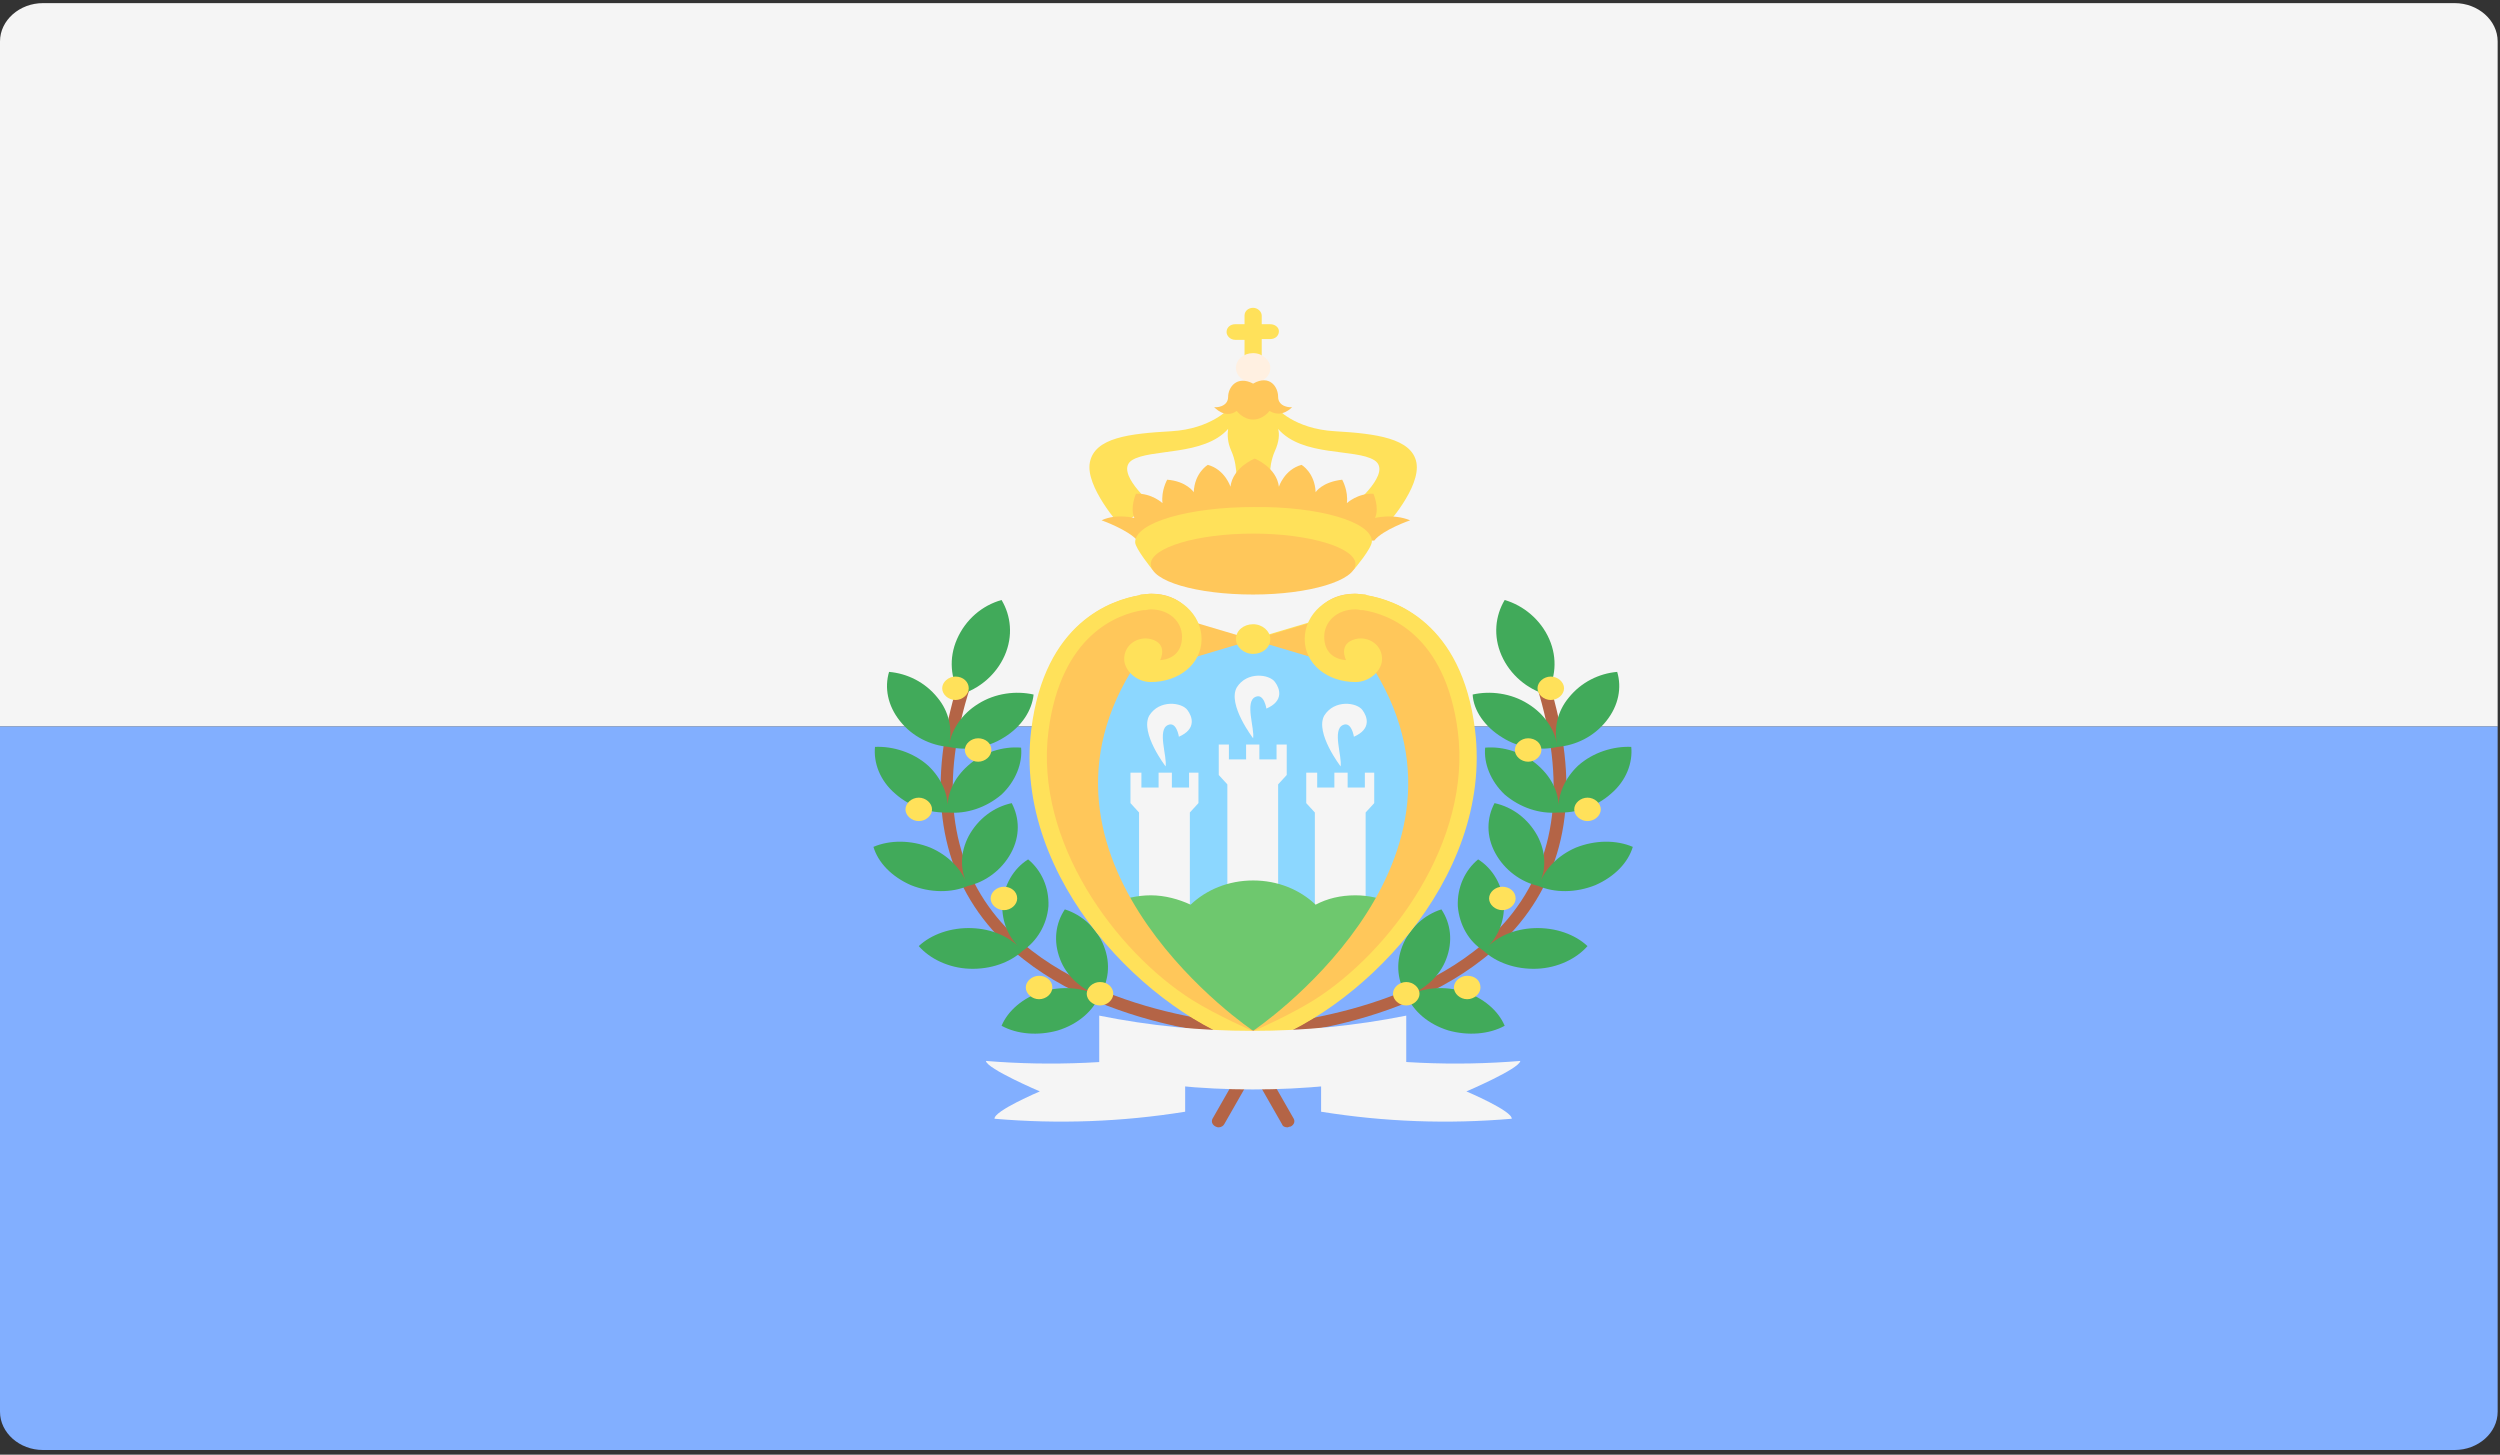 <?xml version="1.0" encoding="utf-8"?>
<!-- Generator: Adobe Illustrator 25.0.0, SVG Export Plug-In . SVG Version: 6.00 Build 0)  -->
<svg version="1.1" id="Capa_1" xmlns="http://www.w3.org/2000/svg" xmlns:xlink="http://www.w3.org/1999/xlink" x="0px" y="0px"
	 viewBox="0 0 32 18.62" style="enable-background:new 0 0 32 18.62;" xml:space="preserve">
<rect x="0" y="0" width="32" height="18.62" fill="#333333" stroke="none"/>
<style type="text/css">
	.st0{fill:#FF4B55;}
	.st1{fill:#464655;}
	.st2{fill:#73AF00;}
	.st3{fill:#F5F5F5;}
	.st4{fill:#41479B;}
	.st5{fill:#FFF5DC;}
	.st6{fill:#D27D69;}
	.st7{fill:#FFE15A;}
	.st8{fill:#B95546;}
	.st9{fill:#DCBE82;}
	.st10{fill:#D2AA73;}
	.st11{fill:#4173CD;}
	.st12{fill:#82AFFF;}
	.st13{fill:#F09146;}
	.st14{fill:#FFB400;}
	.st15{fill:#965032;}
	.st16{fill:#BE7855;}
	.st17{fill:#FFBE3C;}
	.st18{fill:#EAF3F5;}
	.st19{fill:#8C5A28;}
	.st20{fill:#F0C850;}
	.st21{fill:#FF6E55;}
	.st22{fill:#FFBE5A;}
	.st23{fill:#3CC8FF;}
	.st24{fill:#825546;}
	.st25{fill:#FFD255;}
	.st26{fill:#FFD25A;}
	.st27{fill:#509664;}
	.st28{fill:#F0AA00;}
	.st29{fill:#A561CD;}
	.st30{fill:#B34900;}
	.st31{fill:#64B496;}
	.st32{fill:#FF6B71;}
	.st33{fill:#5F64B9;}
	.st34{fill:#F5F0F0;}
	.st35{fill:#5A4646;}
	.st36{fill:#E6E1CD;}
	.st37{fill:#FFD0AF;}
	.st38{fill:#FFAF94;}
	.st39{fill:#8CB400;}
	.st40{fill:#69C3FF;}
	.st41{fill:#009B64;}
	.st42{fill:#5AA0E6;}
	.st43{fill:#FFC88C;}
	.st44{fill:#E1E1E1;}
	.st45{fill:#966446;}
	.st46{fill:#BE915A;}
	.st47{fill:#B9B9B9;}
	.st48{fill:#F0C727;}
	.st49{fill:#50AF69;}
	.st50{fill:#FFE6E6;}
	.st51{fill:#FFB750;}
	.st52{fill:#FFC455;}
	.st53{fill:#FFCD55;}
	.st54{fill:#9BC800;}
	.st55{fill:#FFE14E;}
	.st56{fill:#FFB14E;}
	.st57{fill:#B46446;}
	.st58{fill:#5FA000;}
	.st59{fill:#F2DD30;}
	.st60{fill:#FFC855;}
	.st61{fill:#A0A0A0;}
	.st62{fill:#69B469;}
	.st63{fill:#F4E08F;}
	.st64{fill:#ECD077;}
	.st65{fill:#FCF0A8;}
	.st66{fill:#FAB446;}
	.st67{fill:#C8414B;}
	.st68{fill:#FF9B46;}
	.st69{fill:#FF9B55;}
	.st70{fill:#82C3D2;}
	.st71{fill:#5AA587;}
	.st72{fill:#CDCDCD;}
	.st73{fill:#B4A08C;}
	.st74{fill:#FFD250;}
	.st75{fill:#00C3A0;}
	.st76{fill:#00AADC;}
	.st77{fill:#732D37;}
	.st78{fill:#AAD264;}
	.st79{fill:#874150;}
	.st80{fill:#783C46;}
	.st81{fill:#FFB478;}
	.st82{fill:#9B4B5A;}
	.st83{fill:#FFCD5A;}
	.st84{fill:#FFAA5A;}
	.st85{fill:#FF875A;}
	.st86{fill:#E6B432;}
	.st87{fill:#C86464;}
	.st88{fill:#FFF5E1;}
	.st89{fill:#963C3C;}
	.st90{fill:#5A8250;}
	.st91{fill:#AFEBFF;}
	.st92{fill:#557DE6;}
	.st93{fill:#D23741;}
	.st94{fill:#64C86E;}
	.st95{fill:#873250;}
	.st96{fill:#41AA5A;}
	.st97{fill:#8CD7FF;}
	.st98{fill:#6EC86E;}
	.st99{fill:#FFF0E1;}
	.st100{fill:#FFC75A;}
	.st101{fill:#FFD350;}
	.st102{fill:#FFBE50;}
	.st103{fill:#A54B50;}
	.st104{fill:#C87878;}
	.st105{fill:#FF1722;}
	.st106{fill:#FFB441;}
	.st107{fill:#5064AA;}
	.st108{fill:#FFA0D2;}
	.st109{fill:#FF7350;}
	.st110{fill:#245DBD;}
	.st111{fill:#D35A10;}
	.st112{fill:#FFA033;}
	.st113{fill:#FF9480;}
	.st114{fill:#FFA0E4;}
	.st115{fill:#696E7D;}
	.st116{fill:#FFFCFF;}
	.st117{fill:#EBEBEB;}
	.st118{fill:#FF4B57;}
	.st119{fill:#D2D2D2;}
	.st120{fill:#F0C814;}
	.st121{fill:#F7B518;}
	.st122{fill:#2C2F38;}
	.st123{fill:#4C8056;}
	.st124{fill:#F0C419;}
	.st125{fill:#C03A2B;}
	.st126{fill:#EA3F3F;}
	.st127{fill:#E4E3E1;}
	.st128{fill:#2472B2;}
</style>
<g>
	<path class="st3" d="M31.97,9.3H0V0.53c0-0.27,0.25-0.49,0.55-0.49h30.87c0.3,0,0.55,0.22,0.55,0.49V9.3z M31.97,9.3"/>
	<path class="st12" d="M0,9.3h31.97v8.77c0,0.27-0.25,0.49-0.55,0.49H0.55c-0.3,0-0.55-0.22-0.55-0.49V9.3z M0,9.3"/>
	<path class="st57" d="M16.04,13.27c-0.09,0-2.3-0.1-3.4-1.44c-0.64-0.78-0.77-1.82-0.38-3.08l0.16,0.04
		C12.03,10,12.15,11,12.76,11.74c1.06,1.28,3.26,1.38,3.28,1.38L16.04,13.27z M16.04,13.27"/>
	<path class="st96" d="M12.25,8.18c-0.11,0.25-0.08,0.51,0.04,0.71c0.24-0.07,0.46-0.25,0.57-0.5c0.11-0.25,0.08-0.51-0.04-0.71
		C12.57,7.75,12.36,7.93,12.25,8.18L12.25,8.18z M12.25,8.18"/>
	<path class="st96" d="M13.63,11.64c-0.12,0.18-0.15,0.41-0.06,0.64c0.08,0.21,0.26,0.37,0.46,0.45c-0.19-0.09-0.44-0.11-0.68-0.04
		c-0.26,0.08-0.45,0.25-0.53,0.44c0.2,0.11,0.47,0.13,0.72,0.06c0.26-0.08,0.45-0.25,0.53-0.44c0.12-0.18,0.15-0.41,0.06-0.64
		C14.04,11.88,13.85,11.71,13.63,11.64L13.63,11.64z M13.63,11.64"/>
	<path class="st96" d="M13.16,11c-0.19,0.12-0.31,0.33-0.33,0.57c-0.01,0.23,0.08,0.43,0.23,0.57c-0.14-0.15-0.36-0.25-0.62-0.26
		c-0.27-0.01-0.52,0.08-0.68,0.23c0.14,0.16,0.38,0.28,0.65,0.29c0.27,0.01,0.52-0.08,0.68-0.23c0.18-0.12,0.31-0.33,0.33-0.57
		C13.43,11.36,13.33,11.14,13.16,11L13.16,11z M13.16,11"/>
	<path class="st96" d="M12.95,10.28c-0.23,0.05-0.43,0.2-0.55,0.42c-0.11,0.21-0.11,0.42-0.03,0.6c-0.07-0.18-0.23-0.35-0.46-0.45
		c-0.25-0.1-0.52-0.1-0.73-0.01c0.06,0.2,0.23,0.38,0.48,0.49c0.25,0.1,0.52,0.1,0.73,0.01v0c0.22-0.05,0.43-0.2,0.55-0.42
		C13.06,10.7,13.05,10.47,12.95,10.28L12.95,10.28z M12.95,10.28"/>
	<path class="st96" d="M13.07,9.57c-0.23-0.02-0.49,0.06-0.68,0.23c-0.18,0.16-0.27,0.36-0.26,0.56c0.01-0.19-0.08-0.4-0.25-0.56
		c-0.19-0.17-0.45-0.25-0.68-0.24c-0.02,0.2,0.06,0.43,0.26,0.6c0.19,0.17,0.45,0.25,0.68,0.24v0c0.23,0.02,0.48-0.06,0.68-0.23
		C13,10,13.09,9.77,13.07,9.57L13.07,9.57z M13.07,9.57"/>
	<path class="st96" d="M13.23,8.89c-0.22-0.05-0.49-0.02-0.71,0.12c-0.21,0.13-0.33,0.32-0.37,0.51c0.04-0.19,0-0.41-0.15-0.59
		c-0.16-0.2-0.39-0.31-0.62-0.33c-0.06,0.2-0.02,0.43,0.14,0.63c0.16,0.2,0.39,0.31,0.62,0.33v0c0.22,0.05,0.49,0.02,0.71-0.12
		C13.08,9.3,13.21,9.09,13.23,8.89L13.23,8.89z M13.23,8.89"/>
	<path class="st7" d="M13.47,12.64c0,0.08-0.08,0.15-0.17,0.15s-0.17-0.07-0.17-0.15c0-0.08,0.08-0.15,0.17-0.15
		S13.47,12.55,13.47,12.64L13.47,12.64z M13.47,12.64"/>
	<path class="st7" d="M14.25,12.72c0,0.08-0.08,0.15-0.17,0.15c-0.09,0-0.17-0.07-0.17-0.15c0-0.08,0.08-0.15,0.17-0.15
		C14.18,12.57,14.25,12.64,14.25,12.72L14.25,12.72z M14.25,12.72"/>
	<path class="st7" d="M13.02,11.5c0,0.08-0.08,0.15-0.17,0.15s-0.17-0.07-0.17-0.15c0-0.08,0.08-0.15,0.17-0.15
		S13.02,11.41,13.02,11.5L13.02,11.5z M13.02,11.5"/>
	<path class="st7" d="M11.93,10.36c0,0.08-0.08,0.15-0.17,0.15s-0.17-0.07-0.17-0.15c0-0.08,0.08-0.15,0.17-0.15
		S11.93,10.28,11.93,10.36L11.93,10.36z M11.93,10.36"/>
	<path class="st7" d="M12.69,9.6c0,0.08-0.08,0.15-0.17,0.15c-0.09,0-0.17-0.07-0.17-0.15c0-0.08,0.08-0.15,0.17-0.15
		C12.61,9.45,12.69,9.51,12.69,9.6L12.69,9.6z M12.69,9.6"/>
	<path class="st7" d="M12.4,8.81c0,0.08-0.08,0.15-0.17,0.15c-0.09,0-0.17-0.07-0.17-0.15c0-0.08,0.08-0.15,0.17-0.15
		C12.33,8.66,12.4,8.73,12.4,8.81L12.4,8.81z M12.4,8.81"/>
	<path class="st57" d="M16.04,13.27l-0.01-0.14c0.02,0,2.22-0.1,3.28-1.38C19.93,11,20.05,10,19.67,8.78l0.16-0.04
		c0.39,1.27,0.26,2.3-0.38,3.08C18.34,13.17,16.14,13.27,16.04,13.27L16.04,13.27z M16.04,13.27"/>
	<path class="st96" d="M19.83,8.18c0.11,0.25,0.08,0.51-0.04,0.71c-0.24-0.07-0.46-0.25-0.57-0.5c-0.11-0.25-0.08-0.51,0.04-0.71
		C19.5,7.75,19.72,7.93,19.83,8.18L19.83,8.18z M19.83,8.18"/>
	<path class="st96" d="M18.45,11.64c0.12,0.18,0.15,0.41,0.06,0.64c-0.08,0.21-0.26,0.37-0.46,0.45c0.19-0.09,0.44-0.11,0.68-0.04
		c0.26,0.08,0.45,0.25,0.53,0.44c-0.2,0.11-0.47,0.13-0.72,0.06c-0.26-0.08-0.45-0.25-0.53-0.44c-0.12-0.18-0.15-0.41-0.06-0.64
		C18.04,11.88,18.23,11.71,18.45,11.64L18.45,11.64z M18.45,11.64"/>
	<path class="st96" d="M18.92,11c0.19,0.12,0.31,0.33,0.33,0.57c0.01,0.23-0.08,0.43-0.23,0.57c0.14-0.15,0.36-0.25,0.62-0.26
		c0.27-0.01,0.52,0.08,0.68,0.23c-0.14,0.16-0.38,0.28-0.65,0.29c-0.27,0.01-0.52-0.08-0.68-0.23h0c-0.19-0.12-0.31-0.33-0.33-0.57
		C18.65,11.36,18.75,11.14,18.92,11L18.92,11z M18.92,11"/>
	<path class="st96" d="M19.13,10.28c0.23,0.05,0.43,0.2,0.55,0.42c0.11,0.21,0.11,0.42,0.03,0.6c0.07-0.18,0.23-0.35,0.46-0.45
		c0.25-0.1,0.52-0.1,0.73-0.01c-0.06,0.2-0.23,0.38-0.48,0.49c-0.25,0.1-0.52,0.1-0.73,0.01c0,0,0,0,0,0
		c-0.22-0.05-0.43-0.2-0.55-0.42C19.02,10.7,19.03,10.47,19.13,10.28L19.13,10.28z M19.13,10.28"/>
	<path class="st96" d="M19.01,9.57c0.23-0.02,0.49,0.06,0.68,0.23c0.18,0.16,0.27,0.36,0.26,0.56c-0.01-0.19,0.08-0.4,0.25-0.56
		c0.19-0.17,0.45-0.25,0.68-0.24c0.02,0.2-0.06,0.43-0.26,0.6c-0.19,0.17-0.45,0.25-0.68,0.24v0c-0.23,0.02-0.48-0.06-0.68-0.23
		C19.08,10,18.99,9.77,19.01,9.57L19.01,9.57z M19.01,9.57"/>
	<path class="st96" d="M18.85,8.89c0.22-0.05,0.49-0.02,0.71,0.12c0.21,0.13,0.33,0.32,0.37,0.51c-0.04-0.19,0-0.41,0.15-0.59
		c0.16-0.2,0.39-0.31,0.62-0.33c0.06,0.2,0.02,0.43-0.14,0.63c-0.16,0.2-0.39,0.31-0.62,0.33v0c-0.22,0.05-0.49,0.02-0.71-0.12
		C19,9.3,18.86,9.09,18.85,8.89L18.85,8.89z M18.85,8.89"/>
	<path class="st7" d="M18.95,12.64c0,0.08-0.08,0.15-0.17,0.15c-0.09,0-0.17-0.07-0.17-0.15c0-0.08,0.08-0.15,0.17-0.15
		C18.88,12.49,18.95,12.55,18.95,12.64L18.95,12.64z M18.95,12.64"/>
	<path class="st7" d="M18.17,12.72c0,0.08-0.08,0.15-0.17,0.15c-0.09,0-0.17-0.07-0.17-0.15c0-0.08,0.08-0.15,0.17-0.15
		C18.09,12.57,18.17,12.64,18.17,12.72L18.17,12.72z M18.17,12.72"/>
	<path class="st7" d="M19.4,11.5c0,0.08-0.08,0.15-0.17,0.15c-0.09,0-0.17-0.07-0.17-0.15c0-0.08,0.08-0.15,0.17-0.15
		C19.32,11.35,19.4,11.41,19.4,11.5L19.4,11.5z M19.4,11.5"/>
	<path class="st7" d="M20.49,10.36c0,0.08-0.08,0.15-0.17,0.15c-0.09,0-0.17-0.07-0.17-0.15c0-0.08,0.08-0.15,0.17-0.15
		C20.41,10.21,20.49,10.28,20.49,10.36L20.49,10.36z M20.49,10.36"/>
	<path class="st7" d="M19.73,9.6c0,0.08-0.08,0.15-0.17,0.15c-0.09,0-0.17-0.07-0.17-0.15c0-0.08,0.08-0.15,0.17-0.15
		C19.65,9.45,19.73,9.51,19.73,9.6L19.73,9.6z M19.73,9.6"/>
	<path class="st7" d="M20.02,8.81c0,0.08-0.08,0.15-0.17,0.15c-0.09,0-0.17-0.07-0.17-0.15c0-0.08,0.08-0.15,0.17-0.15
		C19.94,8.66,20.02,8.73,20.02,8.81L20.02,8.81z M20.02,8.81"/>
	<path class="st97" d="M17,8.21h-1.96c-0.61,0-1.1,0.44-1.1,0.97v1.52c0,0.54,0.49,0.97,1.1,0.97H17c0.61,0,1.1-0.44,1.1-0.97V9.18
		C18.1,8.64,17.61,8.21,17,8.21L17,8.21z M17,8.21"/>
	<path class="st3" d="M16.34,9.53v0.19h-0.22V9.53h-0.17v0.19h-0.22V9.53H15.6v0.39l0.11,0.12v1.42h0.65v-1.42l0.11-0.12V9.53H16.34
		z M16.34,9.53"/>
	<path class="st3" d="M16.07,8.92c0.11-0.05,0.14,0.15,0.14,0.15c0.23-0.1,0.17-0.26,0.11-0.34c-0.07-0.1-0.36-0.14-0.49,0.07
		c-0.12,0.22,0.21,0.65,0.21,0.65C16.06,9.32,15.93,8.98,16.07,8.92L16.07,8.92z M16.07,8.92"/>
	<path class="st3" d="M17.47,9.89v0.19h-0.22V9.89h-0.17v0.19h-0.22V9.89h-0.14v0.39l0.11,0.12v1.42h0.65V10.4l0.11-0.12V9.89H17.47
		z M17.47,9.89"/>
	<path class="st3" d="M17.19,9.28c0.11-0.05,0.14,0.15,0.14,0.15c0.23-0.1,0.17-0.26,0.11-0.34c-0.07-0.1-0.36-0.14-0.49,0.07
		c-0.12,0.22,0.21,0.65,0.21,0.65C17.18,9.68,17.05,9.34,17.19,9.28L17.19,9.28z M17.19,9.28"/>
	<path class="st3" d="M15.22,9.89v0.19H15V9.89h-0.17v0.19h-0.22V9.89h-0.14v0.39l0.11,0.12v1.42h0.65V10.4l0.11-0.12V9.89H15.22z
		 M15.22,9.89"/>
	<path class="st3" d="M14.95,9.28c0.11-0.05,0.14,0.15,0.14,0.15c0.23-0.1,0.17-0.26,0.11-0.34c-0.07-0.1-0.36-0.14-0.49,0.07
		c-0.12,0.22,0.21,0.65,0.21,0.65C14.94,9.68,14.81,9.34,14.95,9.28L14.95,9.28z M14.95,9.28"/>
	<path class="st98" d="M17.83,11.56c-0.15-0.06-0.31-0.1-0.48-0.1c-0.19,0-0.36,0.04-0.51,0.12c-0.2-0.19-0.48-0.31-0.8-0.31
		c-0.32,0-0.6,0.12-0.8,0.31c-0.15-0.07-0.33-0.12-0.51-0.12c-0.17,0-0.34,0.04-0.48,0.1c0.31,0.51,0.91,1.32,1.79,1.63
		C16.92,12.89,17.52,12.07,17.83,11.56L17.83,11.56z M17.83,11.56"/>
	<path class="st7" d="M16.03,5.1L16.03,5.1C16.04,5.1,16.04,5.1,16.03,5.1L16.03,5.1z M16.03,5.1"/>
	<path class="st7" d="M16.04,5.1l0.01,0C16.04,5.1,16.04,5.1,16.04,5.1L16.04,5.1z M16.04,5.1"/>
	<path class="st7" d="M18.13,5.92c-0.06-0.31-0.52-0.37-1.04-0.4c-0.53-0.03-0.75-0.3-0.75-0.3h-0.6c0,0-0.23,0.27-0.75,0.3
		c-0.53,0.03-0.98,0.08-1.04,0.4c-0.06,0.31,0.39,0.81,0.39,0.81l0.4-0.28c0,0-0.48-0.41-0.25-0.56c0.24-0.15,0.92-0.05,1.23-0.4
		c-0.01,0.07-0.01,0.17,0.04,0.28c0.1,0.22,0.06,0.49,0.06,0.49h0.44c0,0-0.04-0.27,0.06-0.49c0.05-0.11,0.06-0.21,0.04-0.28
		c0.31,0.36,0.99,0.25,1.23,0.4c0.24,0.15-0.25,0.56-0.25,0.56l0.4,0.28C17.74,6.73,18.19,6.24,18.13,5.92L18.13,5.92z M18.13,5.92"
		/>
	<path class="st7" d="M16.26,4.15h-0.11V4.04c0-0.05-0.05-0.1-0.11-0.1c-0.06,0-0.11,0.04-0.11,0.1v0.11h-0.12
		c-0.06,0-0.11,0.04-0.11,0.1c0,0.05,0.05,0.1,0.11,0.1h0.12v0.28c0,0.05,0.05,0.1,0.11,0.1c0.06,0,0.11-0.04,0.11-0.1V4.34h0.11
		c0.06,0,0.11-0.04,0.11-0.1C16.37,4.19,16.32,4.15,16.26,4.15L16.26,4.15z M16.26,4.15"/>
	<path class="st99" d="M16.26,4.71c0,0.11-0.1,0.19-0.22,0.19s-0.22-0.09-0.22-0.19c0-0.11,0.1-0.19,0.22-0.19
		S16.26,4.61,16.26,4.71L16.26,4.71z M16.26,4.71"/>
	<path class="st100" d="M14.48,8.59c0.09,0.04,0.19,0.07,0.3,0.07c0.36,0,0.54-0.18,0.54-0.5c0-0.32-0.22-0.56-0.58-0.56
		c0,0-0.04,0-0.11,0.01c-0.01,0-0.03,0-0.04,0.01c-0.35,0.06-1.21,0.34-1.38,1.72c-0.24,1.93,1.53,3.66,2.84,4.05V13.2
		C16.04,13.2,12.95,11.11,14.48,8.59L14.48,8.59z M14.48,8.59"/>
	<path class="st100" d="M14.73,7.8l1.31,0.39l-1.31,0.39V7.8z M14.73,7.8"/>
	<path class="st7" d="M17.35,8.57l-1.31-0.39l1.31-0.39V8.57z M17.35,8.57"/>
	<path class="st7" d="M13.42,9.36c0.16-1.24,0.89-1.5,1.21-1.55c0.01,0,0.01,0,0.03,0C14.7,7.8,14.72,7.8,14.73,7.8
		c0.24,0,0.4,0.16,0.4,0.35c0,0.21-0.14,0.29-0.28,0.3c0,0,0.11-0.21-0.12-0.27c-0.16-0.04-0.35,0.07-0.34,0.27
		c0.01,0.14,0.16,0.28,0.34,0.28c0.36,0,0.65-0.23,0.65-0.55c0-0.32-0.29-0.58-0.65-0.58c0,0-0.04,0-0.11,0.01
		c-0.01,0-0.03,0-0.04,0.01c-0.35,0.06-1.21,0.34-1.38,1.72c-0.24,1.93,1.53,3.66,2.84,4.05V13.2c0,0-0.46-0.2-0.78-0.4
		C14.28,12.18,13.24,10.77,13.42,9.36L13.42,9.36z M13.42,9.36"/>
	<path class="st100" d="M17.6,8.59c-0.09,0.04-0.19,0.07-0.3,0.07c-0.36,0-0.54-0.18-0.54-0.5c0-0.32,0.22-0.56,0.58-0.56
		c0,0,0.04,0,0.11,0.01c0.01,0,0.03,0,0.04,0.01c0.35,0.06,1.21,0.34,1.38,1.72c0.24,1.93-1.53,3.66-2.84,4.05V13.2
		C16.04,13.2,19.13,11.11,17.6,8.59L17.6,8.59z M17.6,8.59"/>
	<path class="st100" d="M17.35,7.8l-1.31,0.39l1.31,0.39V7.8z M17.35,7.8"/>
	<path class="st7" d="M18.66,9.36c-0.16-1.24-0.89-1.5-1.21-1.55c-0.01,0-0.01,0-0.03,0C17.38,7.8,17.35,7.8,17.35,7.8
		c-0.24,0-0.4,0.16-0.4,0.35c0,0.21,0.14,0.29,0.28,0.3c0,0-0.11-0.21,0.12-0.27c0.16-0.04,0.35,0.07,0.34,0.27
		c-0.01,0.14-0.16,0.28-0.34,0.28c-0.36,0-0.65-0.23-0.65-0.55c0-0.32,0.29-0.58,0.65-0.58c0,0,0.04,0,0.11,0.01
		c0.01,0,0.03,0,0.04,0.01c0.35,0.06,1.21,0.34,1.38,1.72c0.24,1.93-1.53,3.66-2.84,4.05V13.2c0,0,0.46-0.2,0.78-0.4
		C17.8,12.18,18.84,10.77,18.66,9.36L18.66,9.36z M18.66,9.36"/>
	<path class="st7" d="M16.26,8.18c0,0.11-0.1,0.19-0.22,0.19s-0.22-0.09-0.22-0.19c0-0.11,0.1-0.19,0.22-0.19S16.26,8.08,16.26,8.18
		L16.26,8.18z M16.26,8.18"/>
	<path class="st100" d="M17.6,6.63c0.06-0.13-0.02-0.31-0.02-0.31c-0.2-0.01-0.34,0.12-0.34,0.12c0.02-0.16-0.06-0.3-0.06-0.3
		c-0.26,0.03-0.34,0.16-0.34,0.16c-0.01-0.25-0.18-0.35-0.18-0.35c-0.22,0.06-0.29,0.28-0.29,0.28c-0.03-0.25-0.31-0.36-0.31-0.36
		s-0.28,0.11-0.31,0.36c0,0-0.07-0.22-0.29-0.28c0,0-0.17,0.1-0.18,0.35c0,0-0.09-0.14-0.34-0.16c0,0-0.08,0.14-0.06,0.3
		c0,0-0.14-0.13-0.34-0.12c0,0-0.08,0.18-0.02,0.31c0,0-0.23-0.06-0.42,0.03c0,0,0.34,0.12,0.46,0.26h3.03
		c0.11-0.14,0.46-0.26,0.46-0.26C17.83,6.57,17.6,6.63,17.6,6.63L17.6,6.63z M17.6,6.63"/>
	<path class="st7" d="M17.56,6.93c0,0.09-0.23,0.36-0.23,0.36s-0.74,0.09-1.29,0.09c-0.55,0-1.29-0.09-1.29-0.09
		s-0.22-0.27-0.22-0.35c0-0.25,0.68-0.45,1.52-0.45C16.88,6.48,17.56,6.68,17.56,6.93L17.56,6.93z M17.56,6.93"/>
	<path class="st100" d="M17.35,7.22c0,0.21-0.59,0.39-1.31,0.39c-0.72,0-1.31-0.17-1.31-0.39c0-0.21,0.59-0.39,1.31-0.39
		C16.76,6.83,17.35,7.01,17.35,7.22L17.35,7.22z M17.35,7.22"/>
	<path class="st100" d="M16.36,5.08c0-0.13-0.11-0.29-0.32-0.17c-0.21-0.11-0.32,0.05-0.32,0.17c0,0.13-0.16,0.14-0.18,0.13
		c0,0,0.14,0.16,0.29,0.05c0,0,0.08,0.11,0.21,0.11c0.13,0,0.21-0.11,0.21-0.11c0.16,0.1,0.29-0.05,0.29-0.05
		C16.52,5.22,16.36,5.21,16.36,5.08L16.36,5.08z M16.36,5.08"/>
	<path class="st57" d="M15.6,14.43c-0.01,0-0.02,0-0.04-0.01c-0.04-0.02-0.06-0.06-0.04-0.1l0.44-0.77
		c0.02-0.04,0.07-0.05,0.11-0.03c0.04,0.02,0.06,0.06,0.04,0.1l-0.44,0.77C15.66,14.41,15.63,14.43,15.6,14.43L15.6,14.43z
		 M15.6,14.43"/>
	<path class="st57" d="M16.48,14.43c-0.03,0-0.06-0.01-0.07-0.04l-0.44-0.77c-0.02-0.04,0-0.08,0.04-0.1c0.04-0.02,0.09,0,0.11,0.03
		l0.44,0.77c0.02,0.04,0,0.08-0.04,0.1C16.5,14.42,16.49,14.43,16.48,14.43L16.48,14.43z M16.48,14.43"/>
	<path class="st3" d="M18,13.75c-1.29,0.26-2.64,0.26-3.93,0V13c1.29,0.26,2.63,0.26,3.93,0V13.75z M18,13.75"/>
	<path class="st3" d="M15.16,13.47c-0.84,0.14-1.69,0.18-2.54,0.11c0.01,0.1,0.69,0.39,0.69,0.39s-0.59,0.25-0.58,0.35
		c0.82,0.07,1.63,0.04,2.44-0.09V13.47z M15.16,13.47"/>
	<path class="st3" d="M16.92,13.47c0.84,0.14,1.69,0.18,2.54,0.11c-0.01,0.1-0.69,0.39-0.69,0.39s0.59,0.25,0.58,0.35
		c-0.82,0.07-1.63,0.04-2.44-0.09V13.47z M16.92,13.47"/>
</g>
</svg>
